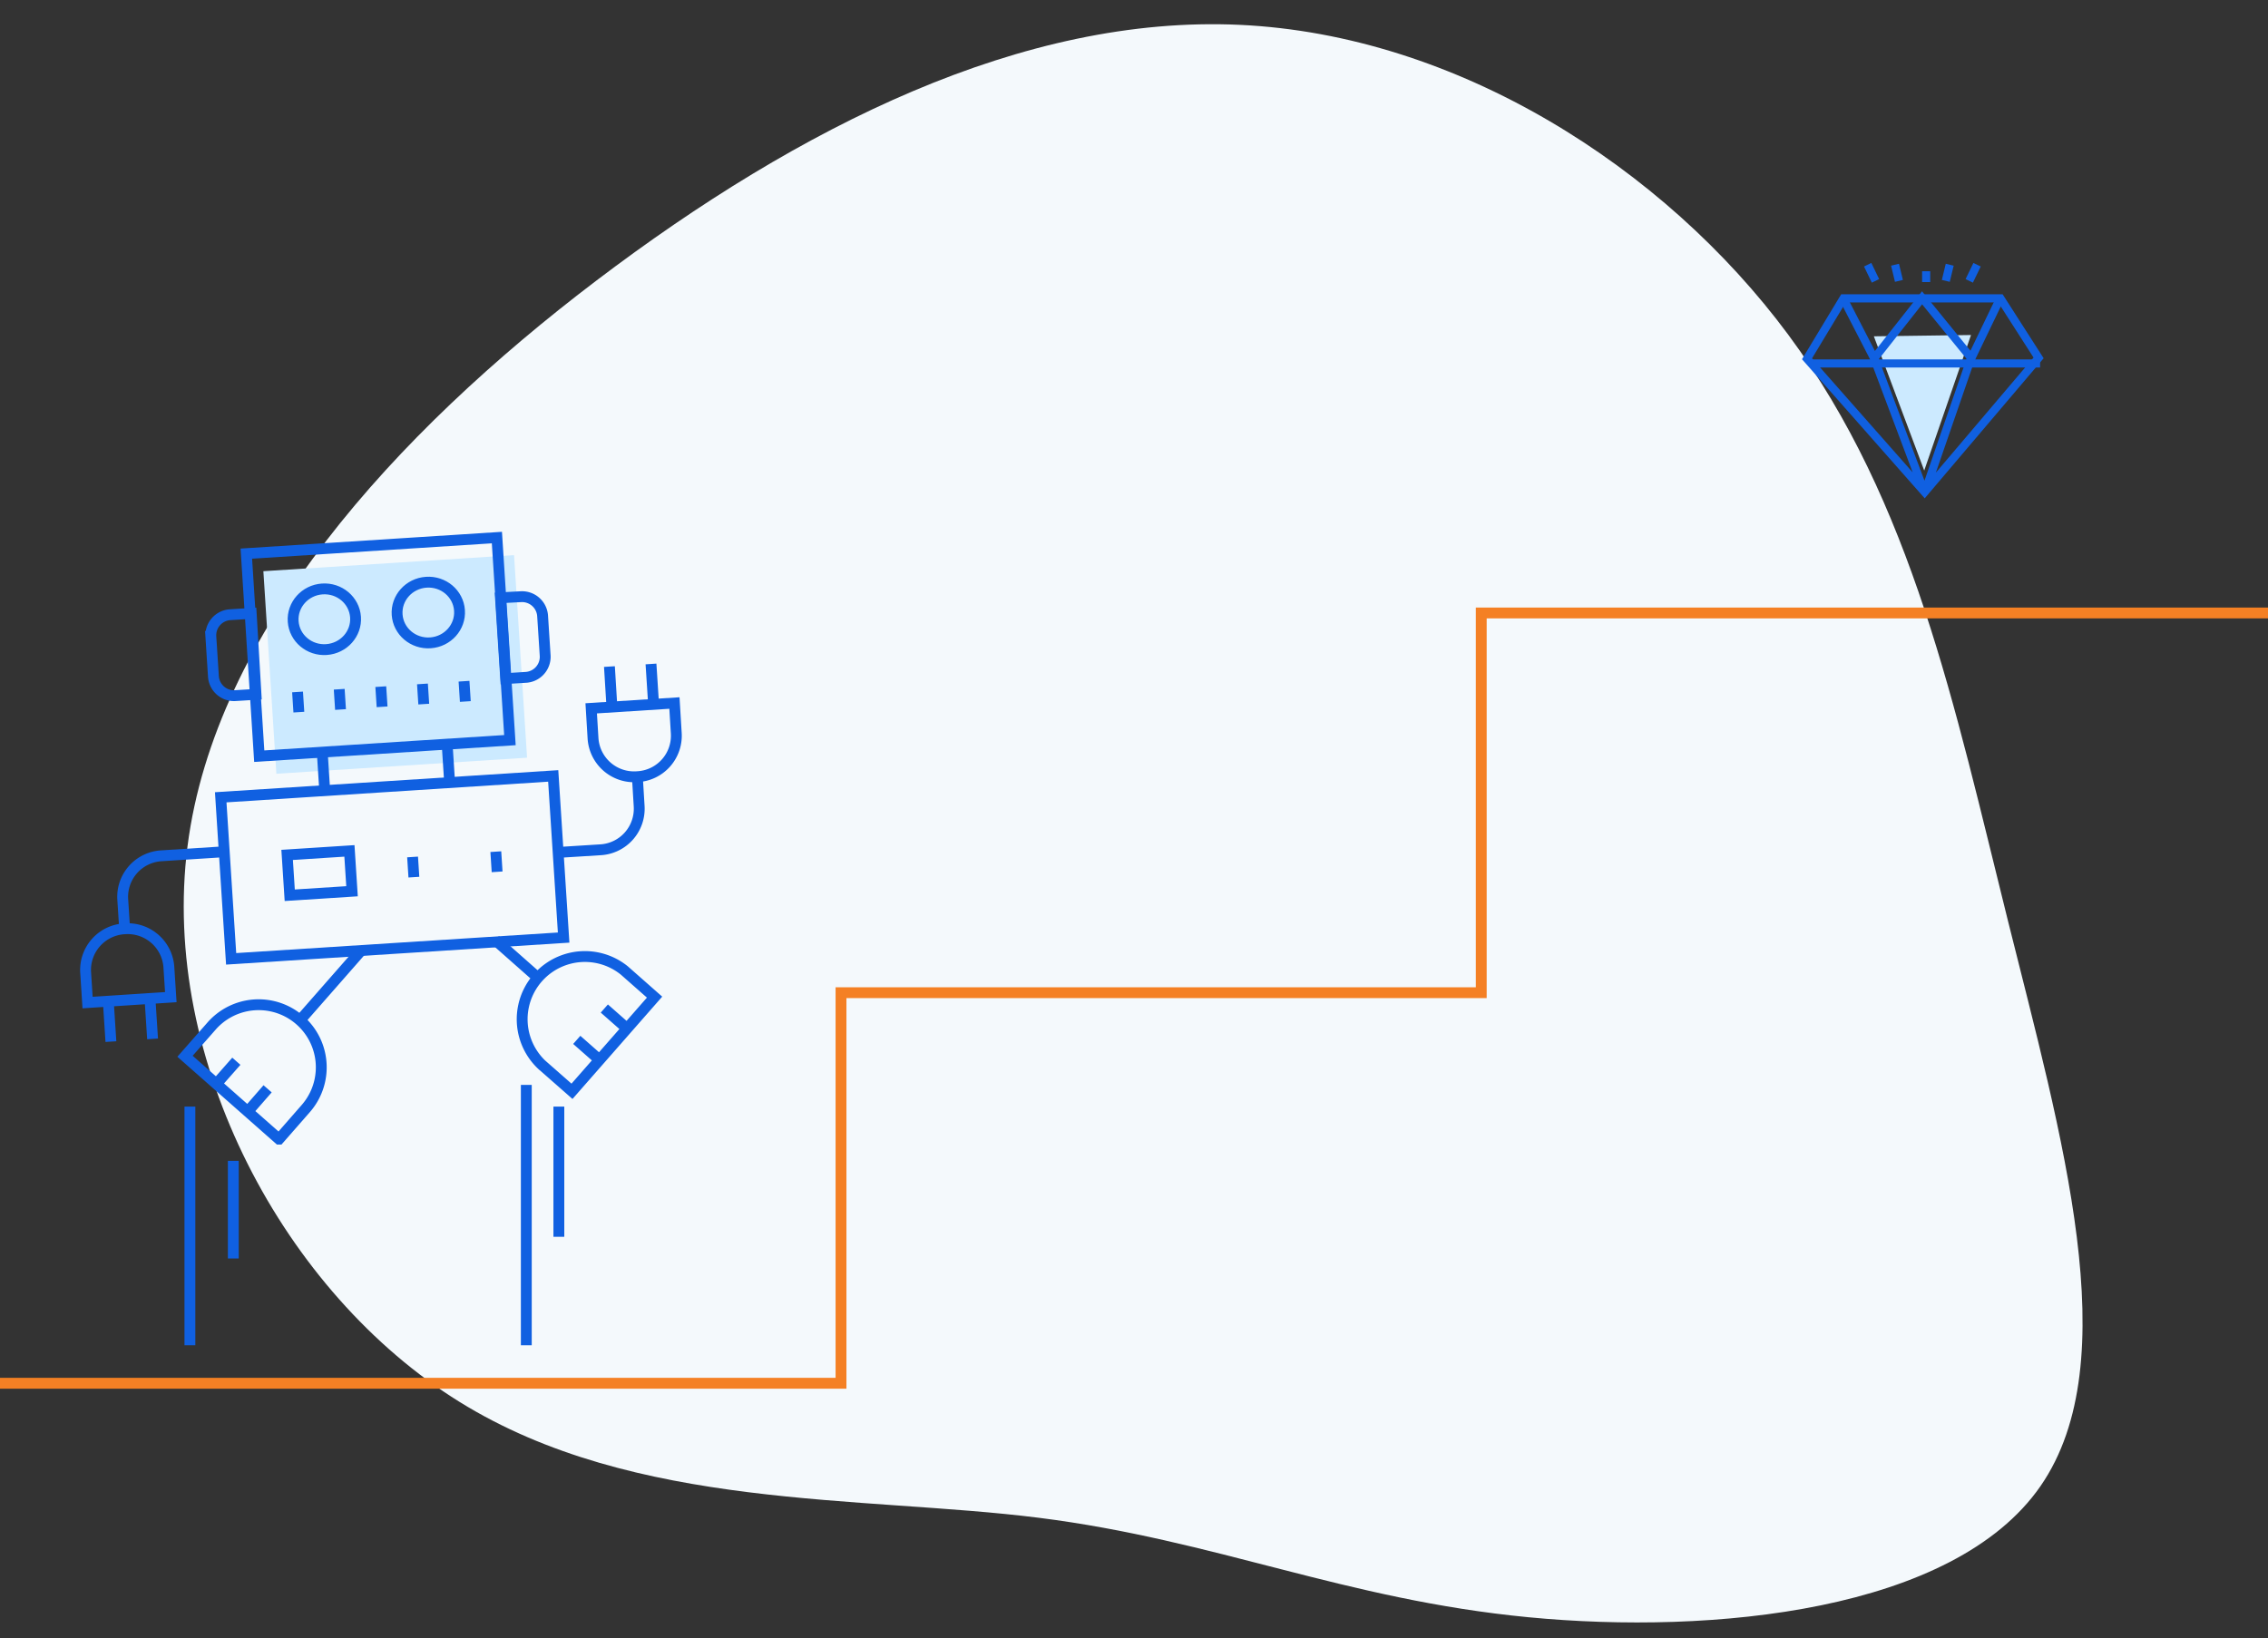 <svg width="209" height="151" xmlns="http://www.w3.org/2000/svg"><rect width="100%" height="100%" fill="#333333" stroke="none"/><g fill="none" fill-rule="evenodd"><path d="M164.79 30.85c11.46 15.46 15.31 34.22 20.24 54 4.93 19.78 11 40.6 3 52.14s-30.19 13.71-47.16 12.08c-16.97-1.63-28.79-7.11-45.14-9.17-16.35-2.06-37.22-.66-53.38-10.68C26.19 119.2 14.76 97.74 17.28 78 19.8 58.26 36.32 40 55 25.83 73.68 11.66 94.28 1.36 114.25 2.29c19.97.93 39.08 13.09 50.54 28.56z" fill="#F4F9FC" fill-rule="nonzero"/><path fill="#CCEAFF" fill-rule="nonzero" d="M24.27 52.65l23.1-1.48 1.2 18.67-23.1 1.48z"/><path stroke="#1060E1" d="M22.7 51.03l23.09-1.48 1.2 18.67-23.1 1.48zM45.69 78.5l.12 1.86M38.02 78.99l.12 1.86M26.46 78.8l5.74-.37.24 3.72-5.74.37zM56.39 65.17l-.23-3.73M60.23 64.92l-.24-3.72M51.47 78.57l3.84-.24a3.79 3.79 0 0 0 3.59-4l-.17-2.8"/><path d="M54.65 68.08l-.17-2.79 7.67-.49.17 2.79a3.78 3.78 0 0 1-3.59 4 3.79 3.79 0 0 1-4.08-3.51zM13.82 92.04l.24 3.72M9.98 92.28l.24 3.73M20.66 78.51l-5.75.37a3.79 3.79 0 0 0-3.6 4l.18 2.79" stroke="#1060E1"/><path d="M15.56 89.12l.18 2.79-7.67.5-.18-2.8a3.8 3.8 0 0 1 3.6-4 3.8 3.8 0 0 1 4.07 3.51zM29.93 72.97l-.24-3.73M41.2 68.5l.24 3.73M23.59 64l-1.92.12a1.9 1.9 0 0 1-2-1.74l-.24-3.72a1.9 1.9 0 0 1 1.8-2l1.92-.12.44 7.46zM48.52 62.43l-1.92.12-.48-7.45L48 55a1.9 1.9 0 0 1 2 1.74l.24 3.72a1.9 1.9 0 0 1-1.72 1.97zM45.65 86.66l3.88 3.43M60.32 91.91l-7.61 8.68-2.8-2.46a5.78 5.78 0 0 1 7.62-8.68l2.79 2.46zM55.69 92.96l2.1 1.85M53.15 95.85l2.1 1.85M33.31 87.59l-5.79 6.6M25.71 105l-8.66-7.64 2.46-2.8a5.77 5.77 0 0 1 8.65 7.64l-2.45 2.8zM24.66 100.36l-1.84 2.11M21.78 97.82l-1.85 2.1M42.76 62.79l.12 1.87M38.93 63.04l.12 1.86M35.09 63.29l.12 1.86M31.26 63.53l.12 1.87M27.42 63.78l.12 1.86" stroke="#1060E1"/><ellipse stroke="#1060E1" transform="rotate(-4.03 39.47 56.46)" cx="39.47" cy="56.46" rx="2.88" ry="2.8"/><ellipse stroke="#1060E1" transform="rotate(-4.03 29.89 57.08)" cx="29.89" cy="57.08" rx="2.88" ry="2.8"/><path stroke="#1060E1" d="M20.34 73.49l30.64-1.97.96 14.9-30.64 1.96z"/><path stroke="#F48024" d="M0 127.5h77.5v-36h59v-35H209"/><path d="M17.5 124v-22M21.5 116v-9M48.5 124v-24M51.5 114v-12" stroke="#1060E1"/><path fill="#CCEAFF" fill-rule="nonzero" d="M181.63 30.88l-4.31 12.49L172.68 31z"/><path stroke="#1060E1" stroke-width=".75" d="M166.52 33.07l3.36-5.57h14.46l3.52 5.49-10.5 12.37zM177.36 45.41l-4.65-12.37M177.36 45.41l4.31-12.49"/><path stroke="#1060E1" stroke-width=".75" d="M169.88 27.55l2.83 5.49 4.41-5.59 4.54 5.57 2.68-5.56M167 33.5h21M181.47 25.89l.72-1.49M172.83 25.89l-.72-1.49M179.31 25.89l.36-1.49M174.99 25.89l-.36-1.49M177.5 26v-1"/></g></svg>
